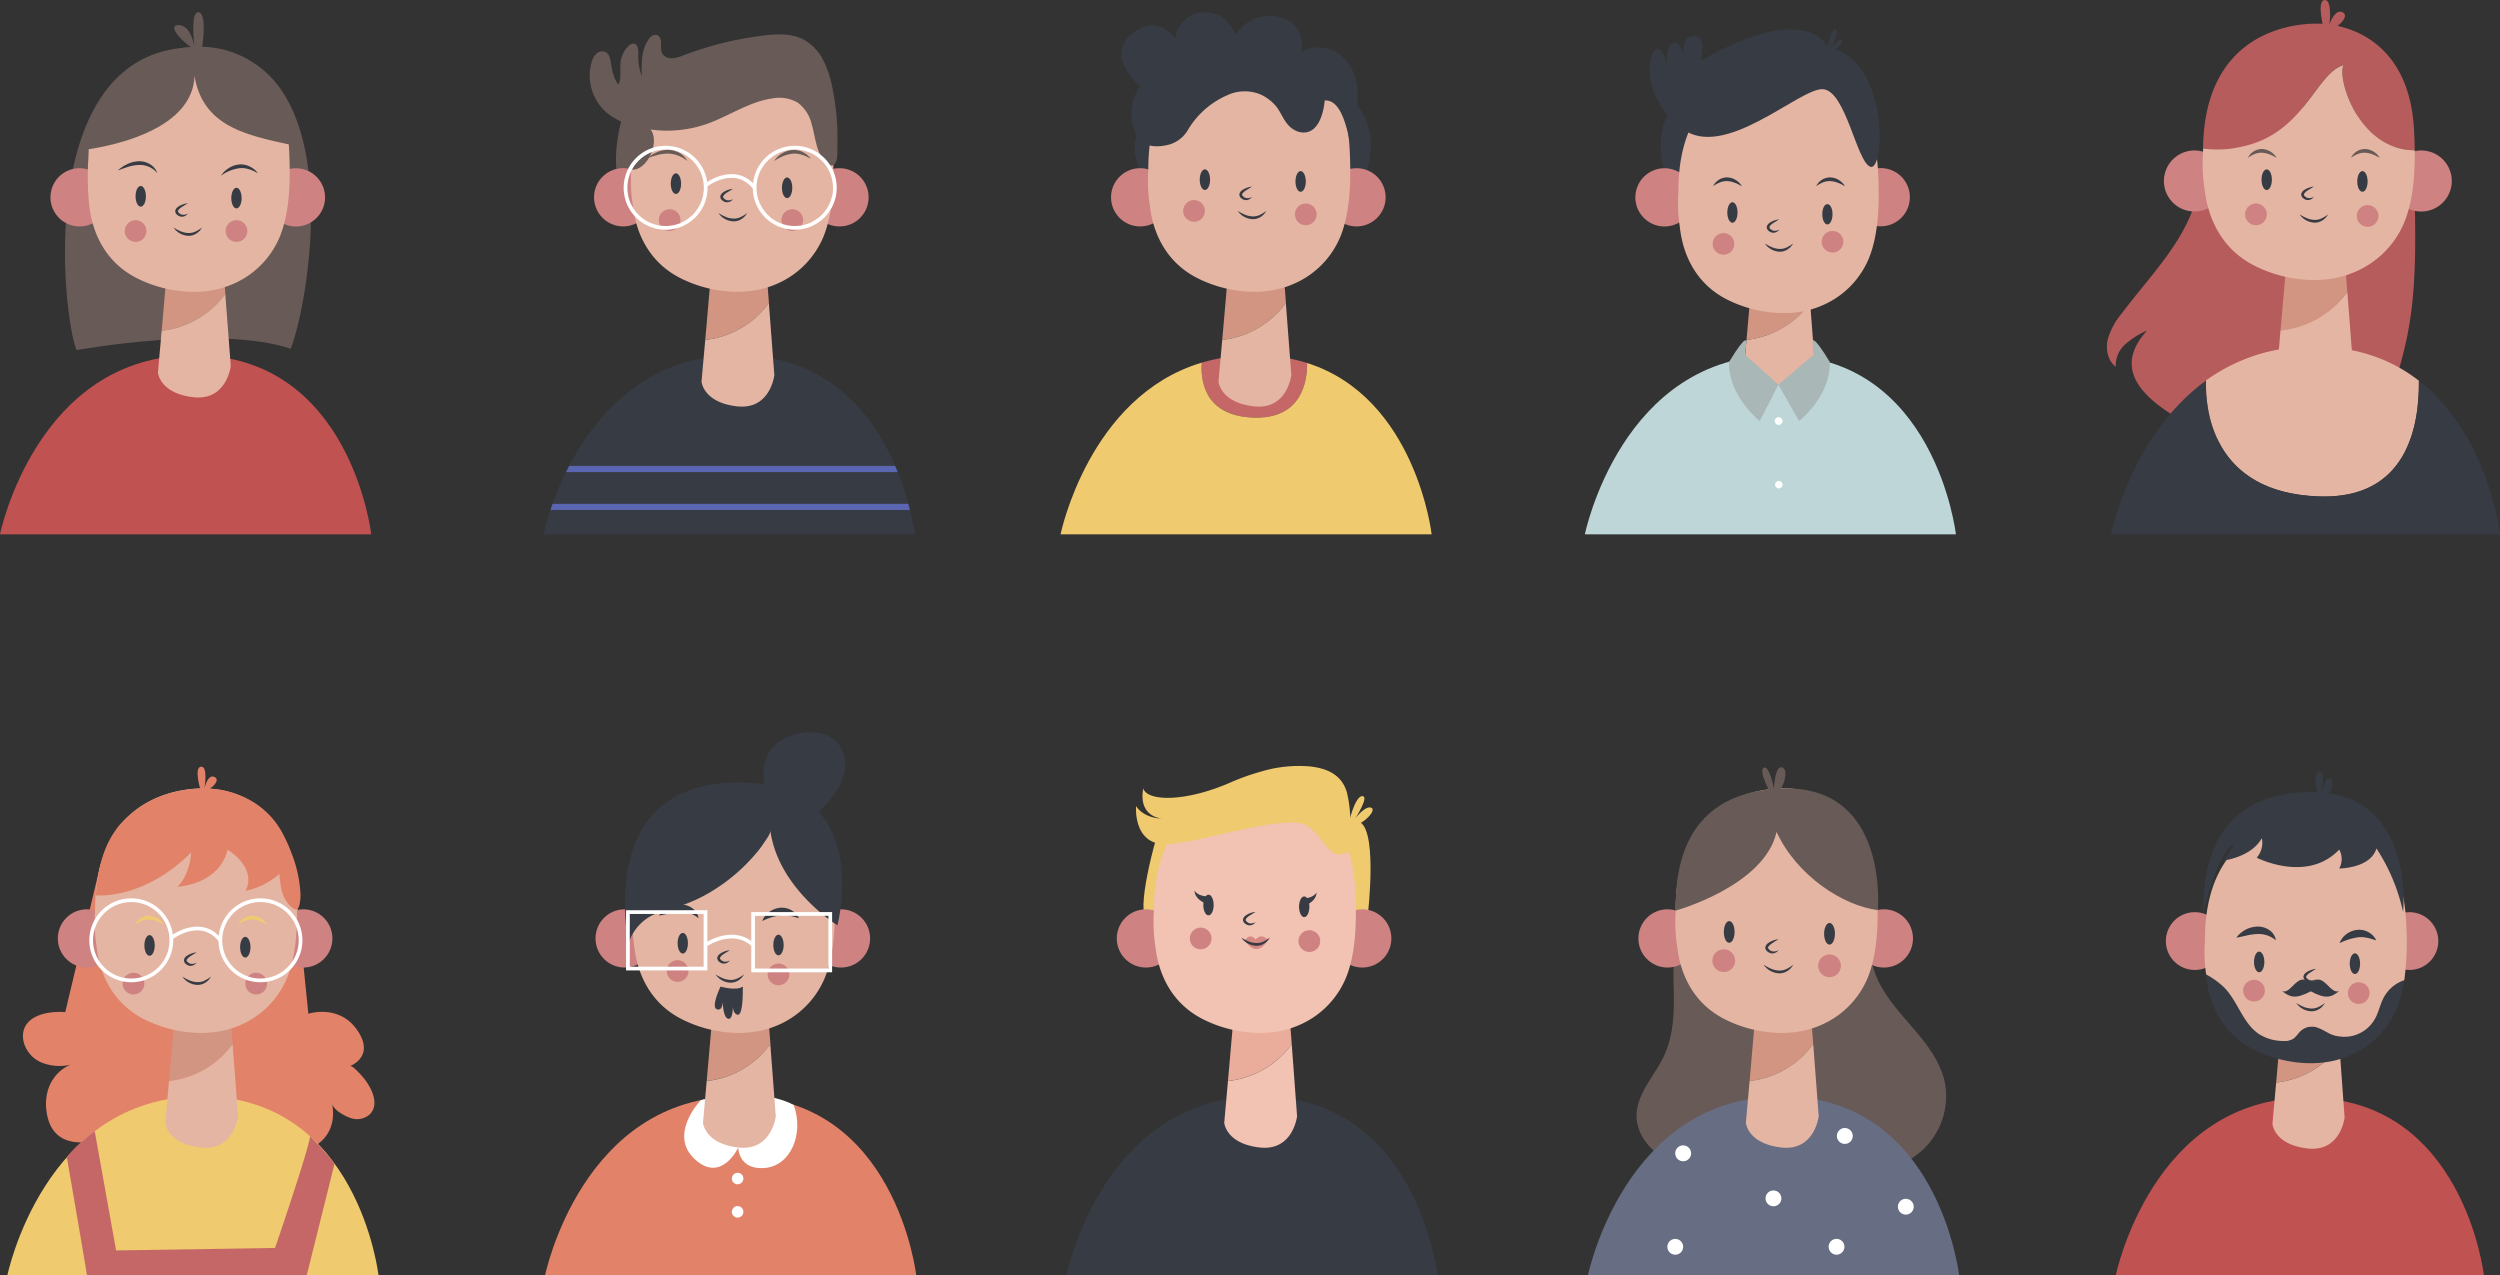 <svg xmlns="http://www.w3.org/2000/svg" viewBox="0 0 671.15 342.41"><rect x="0" y="0" width="671.15" height="342.41" fill="#333333" stroke="none"/><defs><style>.cls-1{isolation:isolate;}.cls-16,.cls-2{fill:#c66767;}.cls-3{fill:#efca6f;}.cls-4{fill:#373c44;}.cls-5{fill:#ce8282;}.cls-6{fill:#d19582;}.cls-7{fill:#e5b5a3;}.cls-8{fill:#685a56;}.cls-9{fill:#5b66b2;}.cls-10{fill:#c15252;}.cls-11{fill:none;stroke:#fff;stroke-miterlimit:10;}.cls-12{fill:#e28269;}.cls-13{fill:#fff;}.cls-14{fill:#eaad9b;}.cls-15{fill:#f2c3b3;}.cls-16{opacity:0.64;mix-blend-mode:multiply;}.cls-17{fill:#bfd6d8;}.cls-18{fill:#a9b7b7;}.cls-19{fill:#676d82;}.cls-20{fill:#b75c5c;}</style></defs><g class="cls-1"><g id="OBJECTS"><path class="cls-2" d="M381.54,181.3c13.3.55,14.64-10,14.59-14.65a47,47,0,0,0-14.23-2.09,49,49,0,0,0-14.06,2C367.52,170.93,368.29,180.76,381.54,181.3Z" transform="translate(-45.22 -69.2)"/><path class="cls-3" d="M396.13,166.65c.05,4.69-1.29,15.2-14.59,14.65s-14-10.37-13.7-14.75c-30.35,9.06-37.9,46.09-37.9,46.09h99.62S425.35,175.9,396.13,166.65Z" transform="translate(-45.22 -69.2)"/><path class="cls-4" d="M354.15,98.51s-9.69,10,0,20,56.93-.5,56.93-.5,7-13.79-4.28-23.58-37.63-6.75-37.92-6.75S354.15,98.51,354.15,98.51Z" transform="translate(-45.22 -69.2)"/><circle class="cls-5" cx="306.09" cy="52.97" r="7.82"/><circle class="cls-5" cx="364.17" cy="52.97" r="7.82"/><path class="cls-6" d="M390.45,150.56l-1.32-17.37-13.57,1.86-2.22,25.4A24.49,24.49,0,0,0,390.45,150.56Z" transform="translate(-45.22 -69.2)"/><path class="cls-7" d="M353.5,114.72a43.62,43.62,0,0,0,.39,9.55c.91,8.21,4.84,15.36,12.28,19.33s17.65,5.39,25.6,2.12a23.69,23.69,0,0,0,13.35-13.14c2.77-7,2.8-15.82,2.43-23.32-1.39-27.76-24-27.35-24-27.35S353.39,79.59,353.5,114.72Z" transform="translate(-45.22 -69.2)"/><path class="cls-7" d="M373.34,160.45l-1,11.18s.4,5.58,9.44,6.65,10.11-8.38,10.11-8.38l-1.47-19.34A24.49,24.49,0,0,1,373.34,160.45Z" transform="translate(-45.22 -69.2)"/><path class="cls-4" d="M364.12,104.09a8.51,8.51,0,0,1-5.32,4c-3.12.75-7.21.79-8.85-3.38a13,13,0,0,1,1.36-12.38s-9.5-7.75-2.4-13.87,11.77,1.07,11.77,1.07.86-6.53,7.44-7,8.8,6,8.8,6a11.05,11.05,0,0,1,11.45-4.82c7.66,1.53,6.29,9.44,6.29,9.44a8.67,8.67,0,0,1,6.55-.94c6.51,1.38,9.57,8.66,8.18,16.06a24.1,24.1,0,0,0,1,11.83c.56,1.67-.31,3-1,2.86-1.74-.34-2-17.23-8.54-16.78-.31,3.73-2,9.82-7.09,8.38a6.31,6.31,0,0,1-3-2.16c-1.31-1.6-1.94-3.64-3.38-5.14A12.23,12.23,0,0,0,384,94.73a11,11,0,0,0-9.23,0A22.91,22.91,0,0,0,364.12,104.09Z" transform="translate(-45.22 -69.2)"/><path class="cls-8" d="M221.79,102.31l-9.28-2.43s-5.58,17.33,2.2,23.28S221.79,102.31,221.79,102.31Z" transform="translate(-45.22 -69.2)"/><path class="cls-4" d="M191.14,212.64s9.8-48.08,52-48.08,47.66,48.08,47.66,48.08Z" transform="translate(-45.22 -69.2)"/><circle class="cls-5" cx="212.51" cy="122.17" r="7.82" transform="translate(-75.73 20.95) rotate(-22.39)"/><circle class="cls-5" cx="270.59" cy="122.17" r="7.82" transform="translate(-52.35 157.92) rotate(-45)"/><path class="cls-6" d="M251.65,150.56l-1.32-17.37-13.57,1.86-2.21,25.4A24.45,24.45,0,0,0,251.65,150.56Z" transform="translate(-45.22 -69.2)"/><path class="cls-7" d="M219.49,103.48c3.39,3.41-.55,11.76-4.78,11.24a42.42,42.42,0,0,0,.39,9.55c.91,8.21,4.83,15.36,12.28,19.33S245,149,253,145.72a23.69,23.69,0,0,0,13.35-13.14c2.78-7,2.81-15.82,2.43-23.32-1.39-27.76-24-27.35-24-27.35S227.82,82.66,219.49,103.48Z" transform="translate(-45.22 -69.2)"/><path class="cls-7" d="M234.55,160.45l-1,11.18s.4,5.58,9.45,6.65,10.1-8.38,10.1-8.38l-1.47-19.34A24.45,24.45,0,0,1,234.55,160.45Z" transform="translate(-45.22 -69.2)"/><path class="cls-8" d="M264.82,109.32c-.76-2.21-1.05-4.56-1.71-6.81a10.05,10.05,0,0,0-3.75-5.77,9.84,9.84,0,0,0-6.82-1.11c-6.23.88-11.6,4.73-17.54,6.83a32.43,32.43,0,0,1-20.47.32,18.56,18.56,0,0,1-6.44-3.33A13.23,13.23,0,0,1,204,86a5,5,0,0,1,1.26-2.33,2.29,2.29,0,0,1,2.47-.52c1.29.63,1.36,2.3,1.58,3.53.3,1.64.78,3.94,1.92,5.18.88-1.45.38-3.81.56-5.47a7.13,7.13,0,0,1,2.38-5.05,1.76,1.76,0,0,1,1.2-.43c1.13.14,1.26,1.69,1.21,2.82a15.1,15.1,0,0,0,.93,5.92c-.11-3.47-.13-7.23,1.93-10a2.18,2.18,0,0,1,2-1.1c.88.19,1.27,1.26,1.27,2.16a6.54,6.54,0,0,0,.19,2.69,2.85,2.85,0,0,0,2.6,1.45,8.5,8.5,0,0,0,3-.72,91.3,91.3,0,0,1,23-5.54c3-.27,6.22-.31,9,1a12.76,12.76,0,0,1,5.66,5.64,27.5,27.5,0,0,1,2.55,7.69,66,66,0,0,1,1.3,15.36c0,1.36.38,5.44-1.74,5.34C266.58,113.52,265.28,110.7,264.82,109.32Z" transform="translate(-45.22 -69.2)"/><polygon class="cls-9" points="240.99 126.73 151.97 126.73 152.8 125.08 240.3 125.08 240.99 126.73"/><polygon class="cls-9" points="244.27 136.9 147.78 136.9 148.35 135.26 243.84 135.26 244.27 136.9"/><path class="cls-10" d="M45.22,212.64s9.8-48.08,52-48.08,47.66,48.08,47.66,48.08Z" transform="translate(-45.22 -69.2)"/><path class="cls-8" d="M65.76,163.2s37.66-6.91,57.51-.39c5.33-13.7,16.33-80-24.71-80.9C54.41,80.89,61.73,153,65.76,163.2Z" transform="translate(-45.22 -69.2)"/><circle class="cls-5" cx="66.59" cy="122.18" r="7.82" transform="translate(-110.14 98.46) rotate(-80.49)"/><circle class="cls-5" cx="124.67" cy="122.18" r="7.82" transform="translate(-61.13 156.47) rotate(-80.78)"/><path class="cls-6" d="M105.73,148.11l-1.32-17.37L90.84,132.6,88.62,158A24.52,24.52,0,0,0,105.73,148.11Z" transform="translate(-45.22 -69.2)"/><path class="cls-7" d="M69.68,105.53c-.73,1.83-.62,4.34-.74,6.26a74.53,74.53,0,0,0,.23,12.5c.91,8.21,4.84,15.35,12.28,19.32s17.65,5.4,25.6,2.13a23.74,23.74,0,0,0,13.35-13.15c2.77-6.94,2.8-15.82,2.43-23.31-1.39-27.76-24-27.35-24-27.35S78,84.7,69.68,105.53Z" transform="translate(-45.22 -69.2)"/><path class="cls-7" d="M88.62,158l-1,11.18s.4,5.58,9.44,6.65,10.11-8.38,10.11-8.38l-1.47-19.34A24.52,24.52,0,0,1,88.62,158Z" transform="translate(-45.22 -69.2)"/><path class="cls-8" d="M66.59,109.58s30.32-2.83,30.84-20c2.42,14.48,15.41,16.18,28.77,19.13,0,0-4.23-29.18-30.52-26.83-5.57.49-10.43,3.74-14.58,7C71.7,96.34,67.55,107.35,66.59,109.58Z" transform="translate(-45.22 -69.2)"/><path class="cls-8" d="M99.3,83.13s1.77-10.08-.68-10.63-1.19,9.43-1.19,9.43-.79-6.16-4.43-6S96.58,83,99.3,83.13Z" transform="translate(-45.22 -69.2)"/><path class="cls-4" d="M228.07,118.5c0,1.53-.62,2.77-1.39,2.77s-1.39-1.24-1.39-2.77.63-2.78,1.39-2.78S228.07,117,228.07,118.5Z" transform="translate(-45.22 -69.2)"/><path class="cls-4" d="M257.92,119.61c0,1.54-.62,2.78-1.39,2.78s-1.39-1.24-1.39-2.78.62-2.77,1.39-2.77S257.92,118.08,257.92,119.61Z" transform="translate(-45.22 -69.2)"/><path class="cls-4" d="M242,119.89c-.55.35-1.1.69-1.61,1s-1,.79-1.06,1.12c0,.14.06.3.29.5a1.8,1.8,0,0,0,.68.42,2.23,2.23,0,0,0,1.7-.3,1.93,1.93,0,0,1-1.82.87,2.06,2.06,0,0,1-1-.45,1.3,1.3,0,0,1-.59-1.11,1.59,1.59,0,0,1,.64-1,4.53,4.53,0,0,1,.88-.54A6.11,6.11,0,0,1,242,119.89Z" transform="translate(-45.22 -69.2)"/><path class="cls-4" d="M238.09,126.4a12.61,12.61,0,0,0,1.91,1,5.56,5.56,0,0,0,2,.47,4,4,0,0,0,2-.37,9.51,9.51,0,0,0,1.82-1.12,8.08,8.08,0,0,1-.66.91,4.5,4.5,0,0,1-.89.73,3.74,3.74,0,0,1-2.26.6A5.12,5.12,0,0,1,238.09,126.4Z" transform="translate(-45.22 -69.2)"/><circle class="cls-5" cx="179.77" cy="59.08" r="2.92"/><circle class="cls-5" cx="212.7" cy="59.08" r="2.92"/><circle class="cls-11" cx="178.69" cy="50.41" r="10.77"/><circle class="cls-11" cx="213.36" cy="50.41" r="10.77"/><path class="cls-11" d="M234.52,119.06s7.83-6.25,13.29.55" transform="translate(-45.22 -69.2)"/><path class="cls-8" d="M253,112.49a6.29,6.29,0,0,1,2-2,6.23,6.23,0,0,1,2.76-1,5.15,5.15,0,0,1,2.9.5,6,6,0,0,1,2.22,1.8c-.45-.19-.83-.44-1.25-.61a8.56,8.56,0,0,0-1.25-.46,6,6,0,0,0-2.52-.24A10.8,10.8,0,0,0,253,112.49Z" transform="translate(-45.22 -69.2)"/><path class="cls-8" d="M229.72,112.43a8.31,8.31,0,0,0-5.12-2,11.25,11.25,0,0,0-2.74.35c-.45.11-.9.27-1.37.39s-.9.35-1.39.49c.37-.33.77-.63,1.18-.93a12.08,12.08,0,0,1,1.34-.69,7.63,7.63,0,0,1,3-.61,6.43,6.43,0,0,1,3,.82A5.2,5.2,0,0,1,229.72,112.43Z" transform="translate(-45.22 -69.2)"/><path class="cls-12" d="M191.54,411.61s9.8-48.08,52-48.08,47.66,48.08,47.66,48.08Z" transform="translate(-45.22 -69.2)"/><path class="cls-13" d="M233.38,364.53s-9,9.28-1.5,16c7.1,6.33,11.53-3.25,11.53-3.25s0,6,7,5.49,10.72-9,7.9-16.92C248.56,360.65,233.38,364.53,233.38,364.53Z" transform="translate(-45.22 -69.2)"/><circle class="cls-5" cx="167.69" cy="251.93" r="7.82"/><circle class="cls-5" cx="225.77" cy="251.93" r="7.82"/><path class="cls-6" d="M252.05,349.53l-1.32-17.37L237.16,334l-2.22,25.4A24.52,24.52,0,0,0,252.05,349.53Z" transform="translate(-45.22 -69.2)"/><path class="cls-7" d="M215.1,313.69a43.62,43.62,0,0,0,.39,9.55c.91,8.21,4.84,15.35,12.28,19.32s17.65,5.4,25.6,2.13a23.74,23.74,0,0,0,13.35-13.15c2.77-6.94,2.8-15.81,2.43-23.31-1.39-27.76-24-27.35-24-27.35S215,278.55,215.1,313.69Z" transform="translate(-45.22 -69.2)"/><path class="cls-7" d="M234.94,359.42l-1,11.18s.4,5.58,9.44,6.65,10.11-8.38,10.11-8.38l-1.47-19.34A24.52,24.52,0,0,1,234.94,359.42Z" transform="translate(-45.22 -69.2)"/><path class="cls-4" d="M370.08,117.44c0,1.53-.62,2.77-1.39,2.77s-1.39-1.24-1.39-2.77.62-2.78,1.39-2.78S370.08,115.91,370.08,117.44Z" transform="translate(-45.22 -69.2)"/><ellipse class="cls-4" cx="349.17" cy="48.71" rx="1.39" ry="2.78"/><path class="cls-4" d="M381.34,119.3c-.55.35-1.1.69-1.61,1s-1,.79-1.06,1.12c0,.14.06.3.3.5a1.69,1.69,0,0,0,.67.42,2.18,2.18,0,0,0,1.7-.3,2,2,0,0,1-1.82.88,2.17,2.17,0,0,1-1-.46,1.27,1.27,0,0,1-.58-1.11,1.63,1.63,0,0,1,.63-1,4.29,4.29,0,0,1,.88-.53A5.87,5.87,0,0,1,381.34,119.3Z" transform="translate(-45.22 -69.2)"/><path class="cls-4" d="M377.49,125.81a12.06,12.06,0,0,0,1.9,1,5.56,5.56,0,0,0,2,.47,3.93,3.93,0,0,0,2-.37,9.51,9.51,0,0,0,1.82-1.12,8.08,8.08,0,0,1-.66.91,4.5,4.5,0,0,1-.89.73,3.72,3.72,0,0,1-2.26.6A5.08,5.08,0,0,1,377.49,125.81Z" transform="translate(-45.22 -69.2)"/><circle class="cls-5" cx="320.55" cy="56.62" r="2.92"/><circle class="cls-5" cx="350.55" cy="57.55" r="2.92"/><path class="cls-4" d="M213.84,322.83c.37-.52-9.43-43.42,29.44-43.54,36.93-.11,26.75,38.32,26.75,38.32s-15.9-9.82-18-25.43c.11.82-1.28,2.62-1.71,3.29a25.91,25.91,0,0,1-2.28,3,48.59,48.59,0,0,1-12,10.16,41.4,41.4,0,0,1-7.5,3.53c-2.8,1-5.71,1.53-8.39,2.84A12.82,12.82,0,0,0,213.84,322.83Z" transform="translate(-45.22 -69.2)"/><path class="cls-4" d="M251.49,283.83s-5.77-13.72,7-17.42,20.41,9.26,5.2,21.78C259.22,283.51,251.49,283.83,251.49,283.83Z" transform="translate(-45.22 -69.2)"/><circle class="cls-13" cx="198.02" cy="316.39" r="1.55"/><circle class="cls-13" cx="198.02" cy="325.33" r="1.55"/><path class="cls-3" d="M355.8,293.57s-6.15,20.91-2.4,23,4.4,0,4.4,0l5.12-21.24Z" transform="translate(-45.22 -69.2)"/><path class="cls-3" d="M412.43,314.73s3-25.23-3.17-25.07S400.89,316,412.43,314.73Z" transform="translate(-45.22 -69.2)"/><path class="cls-4" d="M331.48,411.61s9.8-48.08,52-48.08,47.66,48.08,47.66,48.08Z" transform="translate(-45.22 -69.2)"/><circle class="cls-5" cx="307.63" cy="251.93" r="7.82"/><circle class="cls-5" cx="365.71" cy="251.93" r="7.82"/><path class="cls-14" d="M392,349.53l-1.32-17.37L377.1,334l-2.22,25.4A24.52,24.52,0,0,0,392,349.53Z" transform="translate(-45.22 -69.2)"/><path class="cls-15" d="M355,313.69a43,43,0,0,0,.39,9.55c.91,8.21,4.84,15.35,12.28,19.32s17.65,5.4,25.6,2.13a23.74,23.74,0,0,0,13.35-13.15c2.77-6.94,2.8-15.81,2.43-23.31-1.39-27.76-24-27.35-24-27.35S354.93,278.55,355,313.69Z" transform="translate(-45.22 -69.2)"/><path class="cls-15" d="M374.88,359.42l-1,11.18s.4,5.58,9.44,6.65,10.11-8.38,10.11-8.38L392,349.53A24.52,24.52,0,0,1,374.88,359.42Z" transform="translate(-45.22 -69.2)"/><path class="cls-3" d="M407.31,297.93a62.24,62.24,0,0,0,.36-6.4,32.71,32.71,0,0,0-.88-9.67c-1.4-4.69-5.26-6.38-9.84-6.9a35.24,35.24,0,0,0-13,1.32,61.21,61.21,0,0,0-8.43,3c-12.24,5.33-22.37,5.06-23.38,1.57-1,5.3,1.73,7.7,5,8.11-5.21-.21-6.93-3.36-6.93-3.36s-.92,10.6,8.35,10.24,32.29-8.61,37.69-4.84S401.59,300.47,407.31,297.93Z" transform="translate(-45.22 -69.2)"/><path class="cls-3" d="M407.26,290.78c-.2-.09,1.66-7.86,3.67-7.86s-1.83,5.9-1.83,5.9,2.85-3.63,4.36-2.72S409.68,291.92,407.26,290.78Z" transform="translate(-45.22 -69.2)"/><path class="cls-12" d="M124,301.88l4,39.47s8.25-2.72,13.15,4.44-2,9.61-2,9.61c.78-.28,3.35,2.79,3.73,3.25,2,2.46,4.35,6.93,1.62,9.7a5.19,5.19,0,0,1-5.53.85c-1.41-.5-4.28-2.08-4.58-3.77,1.86,10.47-7.47,13.15-9.49,12.93s-24.47-7.81-24.47-7.81l-7.87,6.78-17.16-3.21S61,380.36,58.08,369.44c-1.54-5.83.36-11.84,6-14.4a12.84,12.84,0,0,1-7.85-.66,8.15,8.15,0,0,1-4.77-6c-.89-6.44,6.47-7.86,11.27-7.46l9.49-39.69Z" transform="translate(-45.22 -69.2)"/><path class="cls-3" d="M47.19,411.61s9.8-48.08,52-48.08,47.65,48.08,47.65,48.08Z" transform="translate(-45.22 -69.2)"/><circle class="cls-5" cx="23.34" cy="251.93" r="7.82"/><circle class="cls-5" cx="81.42" cy="251.93" r="7.82"/><path class="cls-6" d="M107.7,349.53l-1.32-17.37L92.81,334l-2.22,25.4A24.52,24.52,0,0,0,107.7,349.53Z" transform="translate(-45.22 -69.2)"/><path class="cls-7" d="M70.75,313.69a43,43,0,0,0,.39,9.55c.91,8.21,4.84,15.35,12.28,19.32s17.65,5.4,25.6,2.13a23.77,23.77,0,0,0,13.35-13.15c2.77-6.94,2.8-15.81,2.43-23.31-1.39-27.76-24-27.35-24-27.35S70.64,278.55,70.75,313.69Z" transform="translate(-45.22 -69.2)"/><path class="cls-7" d="M90.59,359.42l-1,11.18s.4,5.58,9.44,6.65,10.11-8.38,10.11-8.38l-1.47-19.34A24.52,24.52,0,0,1,90.59,359.42Z" transform="translate(-45.22 -69.2)"/><path class="cls-12" d="M99.15,281.56s-2-6.22,0-6.53.95,5.81.95,5.81.9-4.1,2.81-3S100.62,282.19,99.15,281.56Z" transform="translate(-45.22 -69.2)"/><ellipse class="cls-4" cx="324.43" cy="242.96" rx="1.39" ry="2.78"/><ellipse class="cls-4" cx="350.13" cy="243.43" rx="1.39" ry="2.78"/><path class="cls-4" d="M382.3,314c-.55.34-1.1.68-1.61,1s-1,.79-1.06,1.12c0,.14.06.3.3.5a1.81,1.81,0,0,0,.67.42,2.23,2.23,0,0,0,1.7-.3,1.91,1.91,0,0,1-1.81.87,2.06,2.06,0,0,1-1-.45,1.27,1.27,0,0,1-.58-1.11,1.63,1.63,0,0,1,.63-1,4.35,4.35,0,0,1,.88-.54A6.11,6.11,0,0,1,382.3,314Z" transform="translate(-45.22 -69.2)"/><circle class="cls-5" cx="322.33" cy="251.94" r="2.92"/><circle class="cls-5" cx="351.51" cy="252.64" r="2.92"/><path class="cls-16" d="M379.42,321.67s.86-1.46,1.9-1,.9.8.9.8a2.86,2.86,0,0,1,1.54-.89c.83-.09,1.86.91,1.86.91S382.86,327,379.42,321.67Z" transform="translate(-45.22 -69.2)"/><path class="cls-4" d="M378.45,320.89a11.36,11.36,0,0,0,1.9,1,5.79,5.79,0,0,0,2,.47,4.16,4.16,0,0,0,2-.37,9.09,9.09,0,0,0,1.82-1.13,6.6,6.6,0,0,1-.66.91,4.18,4.18,0,0,1-.89.73,3.73,3.73,0,0,1-2.26.61A5.09,5.09,0,0,1,378.45,320.89Z" transform="translate(-45.22 -69.2)"/><path class="cls-4" d="M395.35,310.38s2.54-.09,3.3-1.61c0,2.35-2.76,3.39-2.76,3.39Z" transform="translate(-45.22 -69.2)"/><path class="cls-4" d="M369.21,309.85s-2.55-.09-3.31-1.61c0,2.35,2.77,3.39,2.77,3.39Z" transform="translate(-45.22 -69.2)"/><path class="cls-12" d="M123.46,298.19a40.74,40.74,0,0,0-2.32-5.17,21.73,21.73,0,0,0-7.39-8.16,24.43,24.43,0,0,0-9-3.57,32.61,32.61,0,0,0-15.88,1.48,27.9,27.9,0,0,0-11.93,8.36c-1.74,2.34-5.2,7-6,18.43,0,0,12.68,1.39,25.61-11.51-.51,6.62-3.72,9.18-3.72,9.18s11-.31,13.51-9.91c8.37,5.56,4.78,11.05,4.78,11.05a20.2,20.2,0,0,0,9.23-4.67c-.2.2,0,1.61.07,1.9a15.77,15.77,0,0,0,.27,1.95A9.73,9.73,0,0,0,122,311c.52.79,1.67,2.23,2.7,2.36s1.21-3.16,1.2-4A34.45,34.45,0,0,0,123.46,298.19Z" transform="translate(-45.22 -69.2)"/><path class="cls-2" d="M63.16,379.86s5.5,31.75,5.4,31.75h59l7.47-30a67.72,67.72,0,0,0-6.56-7.34c-.53,4.07-9.41,29.95-9.41,29.95l-42.67.67-5.74-32S65.41,376.77,63.16,379.86Z" transform="translate(-45.22 -69.2)"/><path class="cls-4" d="M492.05,115.25s-5-15.67,7.73-21.86,46.05-.32,46.05-.32,3.89,22.05-.23,24.93S492.05,115.25,492.05,115.25Z" transform="translate(-45.22 -69.2)"/><circle class="cls-5" cx="492.05" cy="122.17" r="7.82" transform="translate(214.52 503.61) rotate(-76.67)"/><circle class="cls-5" cx="550.13" cy="122.17" r="7.82" transform="translate(-50.29 149.53) rotate(-22.39)"/><path class="cls-6" d="M531.19,150.56l-1.32-17.37-13.56,1.86-2.22,25.4A24.45,24.45,0,0,0,531.19,150.56Z" transform="translate(-45.22 -69.2)"/><path class="cls-17" d="M470.69,212.64s9.79-48.08,51.95-48.08,47.66,48.08,47.66,48.08Z" transform="translate(-45.22 -69.2)"/><path class="cls-7" d="M514.09,160.45l-1,11.18s.49-.25,9.53.82,9.69-7,9.69-7l-1.14-14.93A24.45,24.45,0,0,1,514.09,160.45Z" transform="translate(-45.22 -69.2)"/><path class="cls-4" d="M535.59,82.8s1-5.55,2.39-5.7-1.2,5-1.2,5,2.34-3,3-2.13S536.77,83.56,535.59,82.8Z" transform="translate(-45.22 -69.2)"/><path class="cls-18" d="M513.74,164.46l8.9,8-5,9.78s-8.62-6.81-8.2-15.93c4.85-8,4.61-5.33,4.61-5.33Z" transform="translate(-45.22 -69.2)"/><path class="cls-18" d="M532.1,164.46l-9.46,8,5.57,9.78s8.62-6.81,8.2-15.93c-4.85-8-4.61-5.33-4.61-5.33Z" transform="translate(-45.22 -69.2)"/><path class="cls-13" d="M523.76,182.23a1,1,0,1,1-2.08,0,1,1,0,1,1,2.08,0Z" transform="translate(-45.22 -69.2)"/><path class="cls-13" d="M523.76,199.32a1,1,0,1,1-1-1A1,1,0,0,1,523.76,199.32Z" transform="translate(-45.22 -69.2)"/><path class="cls-8" d="M550.64,334.7c2.54,4.34,6.09,8,9.31,11.85s6.22,8.12,7.33,13a19.68,19.68,0,0,1-10.13,21.34c-3.58,1.78-7.63,2.38-11.6,2.91-14.69,1.93-29.76,3-44.2-.28a29.21,29.21,0,0,1-11-4.47c-3.21-2.36-5.67-6-5.78-10-.17-6.07,4.78-10.89,7.36-16.38,2.72-5.77,2.79-12.4,2.6-18.78-.1-3.24-.23-6.61,1-9.62,1.62-3.94,5.32-6.62,9.08-8.62a52.53,52.53,0,0,1,27-6c5.39.27,14.14,2.74,15.67,8.88.51,2,0,4.28.12,6.35A22.44,22.44,0,0,0,550.64,334.7Z" transform="translate(-45.22 -69.2)"/><path class="cls-19" d="M471.51,411.61s9.8-48.08,52-48.08,47.66,48.08,47.66,48.08Z" transform="translate(-45.22 -69.2)"/><circle class="cls-5" cx="447.66" cy="251.93" r="7.82"/><circle class="cls-5" cx="505.74" cy="251.93" r="7.82"/><path class="cls-6" d="M532,349.53l-1.32-17.37L517.13,334l-2.21,25.4A24.52,24.52,0,0,0,532,349.53Z" transform="translate(-45.22 -69.2)"/><path class="cls-7" d="M495.07,313.69a43,43,0,0,0,.4,9.55c.9,8.21,4.83,15.35,12.27,19.32s17.65,5.4,25.6,2.13a23.74,23.74,0,0,0,13.35-13.15c2.78-6.94,2.81-15.81,2.43-23.31-1.39-27.76-24-27.35-24-27.35S495,278.55,495.07,313.69Z" transform="translate(-45.22 -69.2)"/><path class="cls-7" d="M514.92,359.42l-1,11.18s.4,5.58,9.44,6.65,10.11-8.38,10.11-8.38L532,349.53A24.52,24.52,0,0,1,514.92,359.42Z" transform="translate(-45.22 -69.2)"/><path class="cls-8" d="M495,313.68s23.91-6.59,27.16-21.15c5.43,11.8,17.82,19.79,27.17,21,0,0,3.15-33.7-25.82-32.64S495.24,306.77,495,313.68Z" transform="translate(-45.22 -69.2)"/><path class="cls-8" d="M520.82,282.64s-3.65-6.4-2.14-7.32,2.79,5.64,2.79,5.64.17-6.47,2.26-5.73S523.54,282.88,520.82,282.64Z" transform="translate(-45.22 -69.2)"/><path class="cls-13" d="M497.08,403.93A2.12,2.12,0,1,1,495,401.8,2.12,2.12,0,0,1,497.08,403.93Z" transform="translate(-45.22 -69.2)"/><path class="cls-13" d="M498,376.9a2.13,2.13,0,1,1-2.84,1A2.13,2.13,0,0,1,498,376.9Z" transform="translate(-45.22 -69.2)"/><path class="cls-13" d="M539.18,402a2.12,2.12,0,1,1-2.84,1A2.12,2.12,0,0,1,539.18,402Z" transform="translate(-45.22 -69.2)"/><path class="cls-13" d="M522.24,389a2.12,2.12,0,1,1-2.83,1A2.12,2.12,0,0,1,522.24,389Z" transform="translate(-45.22 -69.2)"/><path class="cls-13" d="M541.4,372.24a2.13,2.13,0,1,1-2.84,1A2.12,2.12,0,0,1,541.4,372.24Z" transform="translate(-45.22 -69.2)"/><path class="cls-13" d="M557.77,391.24a2.12,2.12,0,1,1-2.83,1A2.12,2.12,0,0,1,557.77,391.24Z" transform="translate(-45.22 -69.2)"/><path class="cls-20" d="M638,106.73c-1.92,4-1.78,8.68-2.56,13.06-2.36,13.11-12.71,23-20.7,33.66a18.68,18.68,0,0,0-3.7,7c-.57,2.58.06,5.6,2.16,7.2a7.72,7.72,0,0,1,2.63-6.08,23,23,0,0,1,5.79-3.64c-2.23,2.45-4.11,5.48-4.13,8.79,0,5.28,4.45,9.39,8.78,12.41,9.71,6.78,21.26,12.06,33,10.81,7.38-.78,14.27-4.07,20.62-7.91,7.06-4.26,9.29-12.66,11.07-20.29,3.07-13.24,2.73-26.86,2.51-40.35-.08-4.67-2.49-7.85-4.74-12-3.28-6.12-10.07-9.74-16.92-10.85S658,98.39,651.1,99.56C646.39,100.36,640,102.42,638,106.73Z" transform="translate(-45.22 -69.2)"/><path class="cls-7" d="M667.76,202.47c23.43.83,27-18.49,26.83-31.07-7-5.43-16.16-9.16-28.18-9.16a48.15,48.15,0,0,0-29,9.12C637.23,179,639,201.46,667.76,202.47Z" transform="translate(-45.22 -69.2)"/><path class="cls-4" d="M694.59,171.4c.15,12.58-3.4,31.9-26.83,31.07-28.74-1-30.53-23.5-30.31-31.11-20.06,14.53-25.51,41.28-25.51,41.28H716.37S713.31,185.93,694.59,171.4Z" transform="translate(-45.22 -69.2)"/><circle class="cls-5" cx="634.34" cy="117.79" r="8.2" transform="translate(328.25 638.68) rotate(-76.67)"/><circle class="cls-5" cx="695.23" cy="117.79" r="8.2" transform="translate(375.1 697.93) rotate(-76.67)"/><path class="cls-6" d="M675.37,147.56,674,129.34l-14.23,2-2.32,26.62A25.63,25.63,0,0,0,675.37,147.56Z" transform="translate(-45.22 -69.2)"/><path class="cls-20" d="M647.45,108.48c16.37-3.57,19.62-19.83,26.93-21.78-1.84,3.23,3.88,22.84,19.09,22.84,0-1.8-.09-3.58-.17-5.28-1.46-29.11-25.16-28.68-25.16-28.68s-31.08-2.38-31.49,33.49A28.34,28.34,0,0,0,647.45,108.48Z" transform="translate(-45.22 -69.2)"/><path class="cls-7" d="M674.38,86.7c-7.31,2-10.56,18.21-26.93,21.78a28.34,28.34,0,0,1-10.8.59c0,.3,0,.6,0,.92a44.76,44.76,0,0,0,.41,10c1,8.6,5.06,16.09,12.87,20.26s18.5,5.65,26.83,2.22a24.8,24.8,0,0,0,14-13.78c2.28-5.7,2.79-12.64,2.72-19.16C678.26,109.54,672.54,89.93,674.38,86.7Z" transform="translate(-45.22 -69.2)"/><path class="cls-7" d="M657.44,157.92l-1,11.72s.42,5.86,9.9,7,10.6-8.79,10.6-8.79l-1.55-20.27A25.63,25.63,0,0,1,657.44,157.92Z" transform="translate(-45.22 -69.2)"/><path class="cls-20" d="M669.21,77.56s-2.24-8,0-8.34,1.36,6.55,1.36,6.55,1.47-4.41,3.61-3.24S672,77.54,669.21,77.56Z" transform="translate(-45.22 -69.2)"/><path class="cls-10" d="M613.22,411.61s9.72-47.71,51.55-47.71,47.29,47.71,47.29,47.71Z" transform="translate(-45.22 -69.2)"/><circle class="cls-5" cx="589.2" cy="252.64" r="7.76"/><circle class="cls-5" cx="646.83" cy="252.64" r="7.76"/><path class="cls-6" d="M673.26,350l-1.32-17.24-13.46,1.85-2.2,25.2A24.28,24.28,0,0,0,673.26,350Z" transform="translate(-45.22 -69.2)"/><path class="cls-7" d="M656.28,359.82l-1,11.09s.39,5.55,9.37,6.6,10-8.31,10-8.31L673.26,350A24.28,24.28,0,0,1,656.28,359.82Z" transform="translate(-45.22 -69.2)"/><path class="cls-7" d="M495.8,120.7a42.38,42.38,0,0,0,.39,9.48c.9,8.14,4.79,15.23,12.18,19.17s17.51,5.35,25.4,2.11A23.54,23.54,0,0,0,547,138.41c2.75-6.88,2.78-15.69,2.41-23.13-1.38-27.54-23.81-27.14-23.81-27.14S495.69,85.84,495.8,120.7Z" transform="translate(-45.22 -69.2)"/><path class="cls-4" d="M511.68,126.24c0,1.52-.61,2.76-1.37,2.76s-1.38-1.24-1.38-2.76.62-2.75,1.38-2.75S511.68,124.72,511.68,126.24Z" transform="translate(-45.22 -69.2)"/><path class="cls-4" d="M537.18,126.71c0,1.52-.62,2.75-1.38,2.75s-1.37-1.23-1.37-2.75S535,124,535.8,124,537.18,125.19,537.18,126.71Z" transform="translate(-45.22 -69.2)"/><path class="cls-4" d="M522.86,128.09c-.55.34-1.09.68-1.6,1s-1,.78-1,1.1c0,.14,0,.3.28.5a1.81,1.81,0,0,0,.67.41,2.2,2.2,0,0,0,1.69-.29,1.92,1.92,0,0,1-1.8.87,2.06,2.06,0,0,1-1-.45,1.29,1.29,0,0,1-.58-1.1,1.63,1.63,0,0,1,.63-1,3.82,3.82,0,0,1,.88-.53A5.92,5.92,0,0,1,522.86,128.09Z" transform="translate(-45.22 -69.2)"/><path class="cls-4" d="M519,134.55a12.27,12.27,0,0,0,1.88,1,5.79,5.79,0,0,0,2,.47,4.1,4.1,0,0,0,1.94-.37,9.38,9.38,0,0,0,1.81-1.11,7.87,7.87,0,0,1-.65.9,4.5,4.5,0,0,1-.89.73,3.73,3.73,0,0,1-2.24.6A5.06,5.06,0,0,1,519,134.55Z" transform="translate(-45.22 -69.2)"/><path class="cls-5" d="M510.81,134.68a2.9,2.9,0,1,1-2.9-2.9A2.9,2.9,0,0,1,510.81,134.68Z" transform="translate(-45.22 -69.2)"/><path class="cls-5" d="M540.08,134.1a2.9,2.9,0,1,1-2.9-2.9A2.9,2.9,0,0,1,540.08,134.1Z" transform="translate(-45.22 -69.2)"/><path class="cls-4" d="M532.8,119.17a4.17,4.17,0,0,1,3.85-2.34,4.55,4.55,0,0,1,2.27.72,6.47,6.47,0,0,1,.91.73,8.39,8.39,0,0,1,.71.89c-.36-.15-.68-.33-1-.5s-.64-.3-1-.42a6.23,6.23,0,0,0-2-.43,4.83,4.83,0,0,0-1.93.34A9.39,9.39,0,0,0,532.8,119.17Z" transform="translate(-45.22 -69.2)"/><path class="cls-4" d="M505.13,119.17a4.17,4.17,0,0,1,3.85-2.34,4.55,4.55,0,0,1,2.27.72,6.47,6.47,0,0,1,.91.73,9.89,9.89,0,0,1,.71.89c-.36-.15-.68-.33-1-.5s-.64-.3-1-.42a6.23,6.23,0,0,0-1.95-.43,4.83,4.83,0,0,0-1.93.34A9.39,9.39,0,0,0,505.13,119.17Z" transform="translate(-45.22 -69.2)"/><path class="cls-4" d="M667.43,282.53s-1.57-5.6.43-6.11.4,6.11.4,6.11,1.4-5.7,2.7-4.2S670.09,284.63,667.43,282.53Z" transform="translate(-45.22 -69.2)"/><ellipse class="cls-4" cx="37.78" cy="52.7" rx="1.39" ry="2.78"/><path class="cls-4" d="M110.09,122.38c0,1.53-.62,2.77-1.39,2.77s-1.39-1.24-1.39-2.77.63-2.78,1.39-2.78S110.09,120.84,110.09,122.38Z" transform="translate(-45.22 -69.2)"/><path class="cls-4" d="M95.66,123.76c-.56.35-1.1.69-1.61,1s-1,.79-1.06,1.12c0,.14.06.3.29.5a1.93,1.93,0,0,0,.68.42,2.23,2.23,0,0,0,1.7-.3,1.94,1.94,0,0,1-1.82.87,2.1,2.1,0,0,1-1-.45,1.29,1.29,0,0,1-.58-1.11,1.65,1.65,0,0,1,.64-1,4.2,4.2,0,0,1,.88-.53A6.33,6.33,0,0,1,95.66,123.76Z" transform="translate(-45.22 -69.2)"/><path class="cls-4" d="M91.8,130.28a12.52,12.52,0,0,0,1.9,1,5.9,5.9,0,0,0,2,.47,4.14,4.14,0,0,0,1.95-.37,9.58,9.58,0,0,0,1.83-1.12,9.55,9.55,0,0,1-.66.91,4.46,4.46,0,0,1-.89.72,3.75,3.75,0,0,1-2.26.61A5.1,5.1,0,0,1,91.8,130.28Z" transform="translate(-45.22 -69.2)"/><circle class="cls-5" cx="36.4" cy="62.02" r="2.92"/><circle class="cls-5" cx="63.48" cy="62.02" r="2.92"/><path class="cls-4" d="M104.56,116.37a6.42,6.42,0,0,1,2-2,6.23,6.23,0,0,1,2.76-1,5.16,5.16,0,0,1,2.9.51,5.93,5.93,0,0,1,2.22,1.8c-.45-.19-.83-.44-1.25-.62a8.51,8.51,0,0,0-1.25-.45,5.85,5.85,0,0,0-2.52-.24A10.69,10.69,0,0,0,104.56,116.37Z" transform="translate(-45.22 -69.2)"/><path class="cls-4" d="M87.46,115.69a6.1,6.1,0,0,0-5-2.2,11.06,11.06,0,0,0-2.8.49l-1.39.46c-.47.18-.93.37-1.43.52.38-.34.79-.65,1.2-.95s.89-.52,1.35-.76a8,8,0,0,1,3-.76,5.5,5.5,0,0,1,3.09.79A4.46,4.46,0,0,1,87.46,115.69Z" transform="translate(-45.22 -69.2)"/><ellipse class="cls-4" cx="40.15" cy="253.81" rx="1.39" ry="2.78"/><ellipse class="cls-4" cx="65.85" cy="254.28" rx="1.39" ry="2.78"/><path class="cls-4" d="M98,324.87l-1.62,1c-.48.33-1,.79-1.06,1.12,0,.14.06.3.3.5a1.76,1.76,0,0,0,.67.42,2.21,2.21,0,0,0,1.71-.3,2,2,0,0,1-1.82.88,2.15,2.15,0,0,1-1-.45,1.33,1.33,0,0,1-.58-1.12,1.63,1.63,0,0,1,.63-1,4.1,4.1,0,0,1,.89-.53A5.73,5.73,0,0,1,98,324.87Z" transform="translate(-45.22 -69.2)"/><path class="cls-4" d="M94.17,331.38a12.52,12.52,0,0,0,1.9,1,5.61,5.61,0,0,0,2,.47,3.91,3.91,0,0,0,2-.37,9.51,9.51,0,0,0,1.82-1.12,7,7,0,0,1-.66.91,4.5,4.5,0,0,1-.89.73,3.7,3.7,0,0,1-2.26.6A5.1,5.1,0,0,1,94.17,331.38Z" transform="translate(-45.22 -69.2)"/><circle class="cls-5" cx="35.84" cy="264.06" r="2.92"/><circle class="cls-5" cx="68.77" cy="264.06" r="2.92"/><circle class="cls-11" cx="35.24" cy="252.43" r="10.77"/><circle class="cls-11" cx="69.92" cy="252.43" r="10.77"/><path class="cls-11" d="M91.08,321.08s7.83-6.25,13.29.55" transform="translate(-45.22 -69.2)"/><path class="cls-3" d="M109.17,317.41a4.17,4.17,0,0,1,3.86-2.35,4.62,4.62,0,0,1,2.27.73,7.89,7.89,0,0,1,.9.72,7.58,7.58,0,0,1,.71.9,10.15,10.15,0,0,1-1-.5c-.34-.14-.65-.31-1-.43a6.21,6.21,0,0,0-1.94-.42,4.87,4.87,0,0,0-1.94.33A9,9,0,0,0,109.17,317.41Z" transform="translate(-45.22 -69.2)"/><path class="cls-3" d="M81.5,317.41a4.17,4.17,0,0,1,3.85-2.35,4.62,4.62,0,0,1,2.28.73,7.89,7.89,0,0,1,.9.72,7.58,7.58,0,0,1,.71.9c-.36-.15-.68-.33-1-.5s-.64-.31-1-.43a6.21,6.21,0,0,0-1.94-.42,4.87,4.87,0,0,0-1.94.33A9,9,0,0,0,81.5,317.41Z" transform="translate(-45.22 -69.2)"/><path class="cls-4" d="M229.9,322.42c0,1.54-.62,2.78-1.38,2.78s-1.39-1.24-1.39-2.78.62-2.77,1.39-2.77S229.9,320.89,229.9,322.42Z" transform="translate(-45.22 -69.2)"/><path class="cls-4" d="M255.6,322.89c0,1.54-.62,2.78-1.39,2.78s-1.39-1.24-1.39-2.78.63-2.77,1.39-2.77S255.6,321.36,255.6,322.89Z" transform="translate(-45.22 -69.2)"/><path class="cls-4" d="M241.17,324.28c-.56.35-1.1.69-1.61,1s-1,.78-1.06,1.12c0,.13.06.3.29.5a1.93,1.93,0,0,0,.68.42,2.28,2.28,0,0,0,1.7-.3,2,2,0,0,1-1.82.87,2.1,2.1,0,0,1-1-.45,1.29,1.29,0,0,1-.58-1.11,1.65,1.65,0,0,1,.64-1,4.2,4.2,0,0,1,.88-.53A6.41,6.41,0,0,1,241.17,324.28Z" transform="translate(-45.22 -69.2)"/><path class="cls-4" d="M237.31,330.79a11.76,11.76,0,0,0,1.9,1,5.9,5.9,0,0,0,2,.47,4,4,0,0,0,1.95-.38,9.1,9.1,0,0,0,1.83-1.12,8.44,8.44,0,0,1-.66.91,4.18,4.18,0,0,1-.89.73,3.75,3.75,0,0,1-2.26.61A5.11,5.11,0,0,1,237.31,330.79Z" transform="translate(-45.22 -69.2)"/><circle class="cls-5" cx="181.91" cy="260.68" r="2.92"/><circle class="cls-5" cx="208.99" cy="261.59" r="2.92"/><path class="cls-4" d="M238.66,334.05s4.16,1.25,6,0c0,4.08-.27,7.89-1.5,7.56s-1.21-2.3-1.21-2.3.14,3.7-1.26,3.38-1.45-4.56-1.45-4.56,0,2.63-1.61,2S238.66,334.05,238.66,334.05Z" transform="translate(-45.22 -69.2)"/><path class="cls-11" d="M234.62,322.89s7.32-5.09,12.79,0" transform="translate(-45.22 -69.2)"/><path class="cls-4" d="M249.85,316.46a5.23,5.23,0,0,1,1.8-2.38,5.79,5.79,0,0,1,2.89-1.17,5.1,5.1,0,0,1,3.1.63,5.43,5.43,0,0,1,1.22.94,5.81,5.81,0,0,1,.85,1.24,26.41,26.41,0,0,0-2.63-.71,7.36,7.36,0,0,0-2.33-.11A17.65,17.65,0,0,0,249.85,316.46Z" transform="translate(-45.22 -69.2)"/><path class="cls-4" d="M232.76,315.72a7.2,7.2,0,0,0-5-1.7,16.38,16.38,0,0,0-2.67.36c-.45.13-.94.2-1.43.31a11.21,11.21,0,0,1-1.53.3,8.63,8.63,0,0,1,1.09-1.17,12.2,12.2,0,0,1,1.31-.91,7.27,7.27,0,0,1,3.17-.89,5.41,5.41,0,0,1,3.3.94A4.14,4.14,0,0,1,232.76,315.72Z" transform="translate(-45.22 -69.2)"/><rect class="cls-11" x="168.57" y="244.86" width="20.83" height="15.16"/><rect class="cls-11" x="202.19" y="245.36" width="20.7" height="15.16"/><ellipse class="cls-4" cx="608.52" cy="48.24" rx="1.39" ry="2.78"/><ellipse class="cls-4" cx="634.22" cy="48.71" rx="1.39" ry="2.78"/><path class="cls-4" d="M666.4,119.29c-.56.35-1.1.69-1.61,1s-1,.79-1.06,1.12c0,.14,0,.3.29.5a1.89,1.89,0,0,0,.67.42,2.25,2.25,0,0,0,1.71-.3,1.94,1.94,0,0,1-1.82.87,2.06,2.06,0,0,1-1-.45,1.29,1.29,0,0,1-.58-1.11,1.65,1.65,0,0,1,.64-1,4.2,4.2,0,0,1,.88-.53A6.25,6.25,0,0,1,666.4,119.29Z" transform="translate(-45.22 -69.2)"/><path class="cls-4" d="M662.57,126.75a12.52,12.52,0,0,0,1.9,1,5.61,5.61,0,0,0,2,.47,3.91,3.91,0,0,0,1.95-.37,9.58,9.58,0,0,0,1.83-1.12,8.18,8.18,0,0,1-.67.91,4.5,4.5,0,0,1-.89.73,3.69,3.69,0,0,1-2.25.6A5.1,5.1,0,0,1,662.57,126.75Z" transform="translate(-45.22 -69.2)"/><circle class="cls-5" cx="605.63" cy="57.55" r="2.92"/><circle class="cls-5" cx="635.61" cy="57.98" r="2.92"/><path class="cls-8" d="M676.36,111.56a4.19,4.19,0,0,1,3.86-2.35,4.59,4.59,0,0,1,2.27.73,6.26,6.26,0,0,1,.91.72,8.68,8.68,0,0,1,.7.9c-.36-.16-.67-.34-1-.5s-.65-.31-1-.43a5.83,5.83,0,0,0-1.94-.42,4.7,4.7,0,0,0-1.94.33A9,9,0,0,0,676.36,111.56Z" transform="translate(-45.22 -69.2)"/><path class="cls-8" d="M648.69,111.56a4.19,4.19,0,0,1,3.86-2.35,4.59,4.59,0,0,1,2.27.73,6.26,6.26,0,0,1,.91.72,8.68,8.68,0,0,1,.7.9c-.36-.16-.67-.34-1-.5s-.65-.31-1-.43a5.83,5.83,0,0,0-1.94-.42,4.7,4.7,0,0,0-1.94.33A9,9,0,0,0,648.69,111.56Z" transform="translate(-45.22 -69.2)"/><path class="cls-4" d="M510.89,319.39c0,1.6-.65,2.91-1.46,2.91S508,321,508,319.39s.65-2.92,1.45-2.92S510.89,317.78,510.89,319.39Z" transform="translate(-45.22 -69.2)"/><path class="cls-4" d="M537.83,319.88c0,1.61-.65,2.91-1.46,2.91s-1.45-1.3-1.45-2.91.65-2.91,1.45-2.91S537.83,318.27,537.83,319.88Z" transform="translate(-45.22 -69.2)"/><path class="cls-4" d="M522.7,321.33c-.59.36-1.16.72-1.7,1.08s-1.09.82-1.12,1.18c0,.15.07.33.32.54a2,2,0,0,0,.71.44,2.29,2.29,0,0,0,1.79-.33,2,2,0,0,1-1.9.9,2.13,2.13,0,0,1-1.06-.47,1.35,1.35,0,0,1-.61-1.15,1.76,1.76,0,0,1,.66-1.06,4.44,4.44,0,0,1,.92-.56A6.75,6.75,0,0,1,522.7,321.33Z" transform="translate(-45.22 -69.2)"/><path class="cls-4" d="M518.65,328.16a13,13,0,0,0,2,1.09,6.2,6.2,0,0,0,2.08.5,4.36,4.36,0,0,0,2.06-.4,9.67,9.67,0,0,0,1.9-1.19,8.92,8.92,0,0,1-.7.95,4.9,4.9,0,0,1-.93.76,4,4,0,0,1-2.36.63A5.42,5.42,0,0,1,518.65,328.16Z" transform="translate(-45.22 -69.2)"/><circle class="cls-5" cx="462.76" cy="257.9" r="3.06"/><circle class="cls-5" cx="491.15" cy="259.28" r="3.06"/><path class="cls-4" d="M547.44,114c-3.76-1-6.63-20.54-12.88-20.86s-26.63,19.45-37.89,10.48-9-20.25-6.87-21.1,3,4.61,3,4.61-.65-6,1.77-6.44,2.74,5.26,2.74,5.26-1.41-7,2.57-7.08,1.83,6.76,1.83,6.76S528,69.27,536,81.88C552.58,85.34,551.19,115,547.44,114Z" transform="translate(-45.22 -69.2)"/><path class="cls-4" d="M684.82,337.62c-.75,1.65-1.14,3.45-2,5a9.53,9.53,0,0,1-12.27,4c-1.3-.61-2.48-1.53-3.9-1.79a4.48,4.48,0,0,0-3.69,1c-.84.73-1.41,1.78-2.38,2.32a4.65,4.65,0,0,1-2.27.48,11.74,11.74,0,0,1-9.92-5.15c-2.14-3-3.48-6.54-6.08-9.19a22.69,22.69,0,0,0-4.87-3.53l.06.61c.91,8.21,4.84,15.36,12.28,19.33s17.65,5.39,25.6,2.12a23.69,23.69,0,0,0,13.35-13.14,34.17,34.17,0,0,0,1.93-7.38A9.77,9.77,0,0,0,684.82,337.62Z" transform="translate(-45.22 -69.2)"/><path class="cls-7" d="M691.15,316.39c-1.39-27.76-24-27.35-24-27.35s-30.16-2.32-30,32.82a40.44,40.44,0,0,0,.33,8.93,22.69,22.69,0,0,1,4.87,3.53c3.72,3.8,5,9.77,9.53,12.62a12,12,0,0,0,6.12,1.71,4.79,4.79,0,0,0,3-.68,14.22,14.22,0,0,0,1.59-1.78,4.63,4.63,0,0,1,4.28-1.3,17.65,17.65,0,0,1,3.68,1.74,9.41,9.41,0,0,0,12.3-4c.87-1.59,1.26-3.39,2-5a9.77,9.77,0,0,1,5.83-5.29A80,80,0,0,0,691.15,316.39Z" transform="translate(-45.22 -69.2)"/><path class="cls-4" d="M653.11,327.44c0,1.53-.62,2.78-1.39,2.78s-1.39-1.25-1.39-2.78.63-2.78,1.39-2.78S653.11,325.91,653.11,327.44Z" transform="translate(-45.22 -69.2)"/><ellipse class="cls-4" cx="632.2" cy="258.71" rx="1.39" ry="2.78"/><path class="cls-4" d="M667,329.3c-.56.35-1.1.69-1.61,1s-1,.79-1.06,1.12c0,.14,0,.3.29.5a1.65,1.65,0,0,0,.67.42,2.24,2.24,0,0,0,1.71-.29,2,2,0,0,1-1.82.87,2.15,2.15,0,0,1-1-.45,1.33,1.33,0,0,1-.58-1.12,1.59,1.59,0,0,1,.64-1,3.82,3.82,0,0,1,.88-.53A6,6,0,0,1,667,329.3Z" transform="translate(-45.22 -69.2)"/><path class="cls-4" d="M661.67,338.46a12.52,12.52,0,0,0,1.9,1,5.86,5.86,0,0,0,2,.48,4,4,0,0,0,2-.38,9.1,9.1,0,0,0,1.83-1.12,8.18,8.18,0,0,1-.67.91,4.23,4.23,0,0,1-.89.73,3.69,3.69,0,0,1-2.25.6A5.1,5.1,0,0,1,661.67,338.46Z" transform="translate(-45.22 -69.2)"/><circle class="cls-5" cx="605.11" cy="265.95" r="2.92"/><circle class="cls-5" cx="633.22" cy="266.61" r="2.92"/><path class="cls-4" d="M673.3,322.39a5.25,5.25,0,0,1,1.8-2.39,5.78,5.78,0,0,1,2.89-1.16,5,5,0,0,1,3.1.63,5.39,5.39,0,0,1,1.22.93,6.07,6.07,0,0,1,.85,1.24c-1-.25-1.8-.58-2.63-.7a7.08,7.08,0,0,0-2.33-.11A17.32,17.32,0,0,0,673.3,322.39Z" transform="translate(-45.22 -69.2)"/><path class="cls-4" d="M656.21,321.64a7.23,7.23,0,0,0-5-1.69,17.49,17.49,0,0,0-2.67.35c-.45.13-.94.21-1.43.32a9.89,9.89,0,0,1-1.53.29,10,10,0,0,1,1.09-1.17,12.2,12.2,0,0,1,1.31-.91,7.26,7.26,0,0,1,3.17-.88,5.41,5.41,0,0,1,3.3.94A4.12,4.12,0,0,1,656.21,321.64Z" transform="translate(-45.22 -69.2)"/><path class="cls-4" d="M673.19,335.27c-2.41.93-4.08-4.83-7-2.58,0,0-.11.09-.5,0v-.08l-.16.05-.16-.05v.08c-.4.07-.5,0-.5,0-3-2.25-4.62,3.51-7,2.58,2.18,1.71,3.62,2.2,7.7.06C669.58,337.47,671,337,673.19,335.27Z" transform="translate(-45.22 -69.2)"/><path class="cls-4" d="M636.6,314.45c0,.34,3.73-16.55,8.53-18.88-2.18,4.07-3,4.65-3,4.65s7.46-.87,10.3-6a6,6,0,0,1-1.38,5.23s13.5,6.95,22.16-2.18a5.31,5.31,0,0,1,0,5.09s8.34,0,10-5.38a51,51,0,0,1,7.14,17.06s3.39-32.76-25.37-32.21C635.5,282.43,637,309.17,636.6,314.45Z" transform="translate(-45.22 -69.2)"/></g></g></svg>